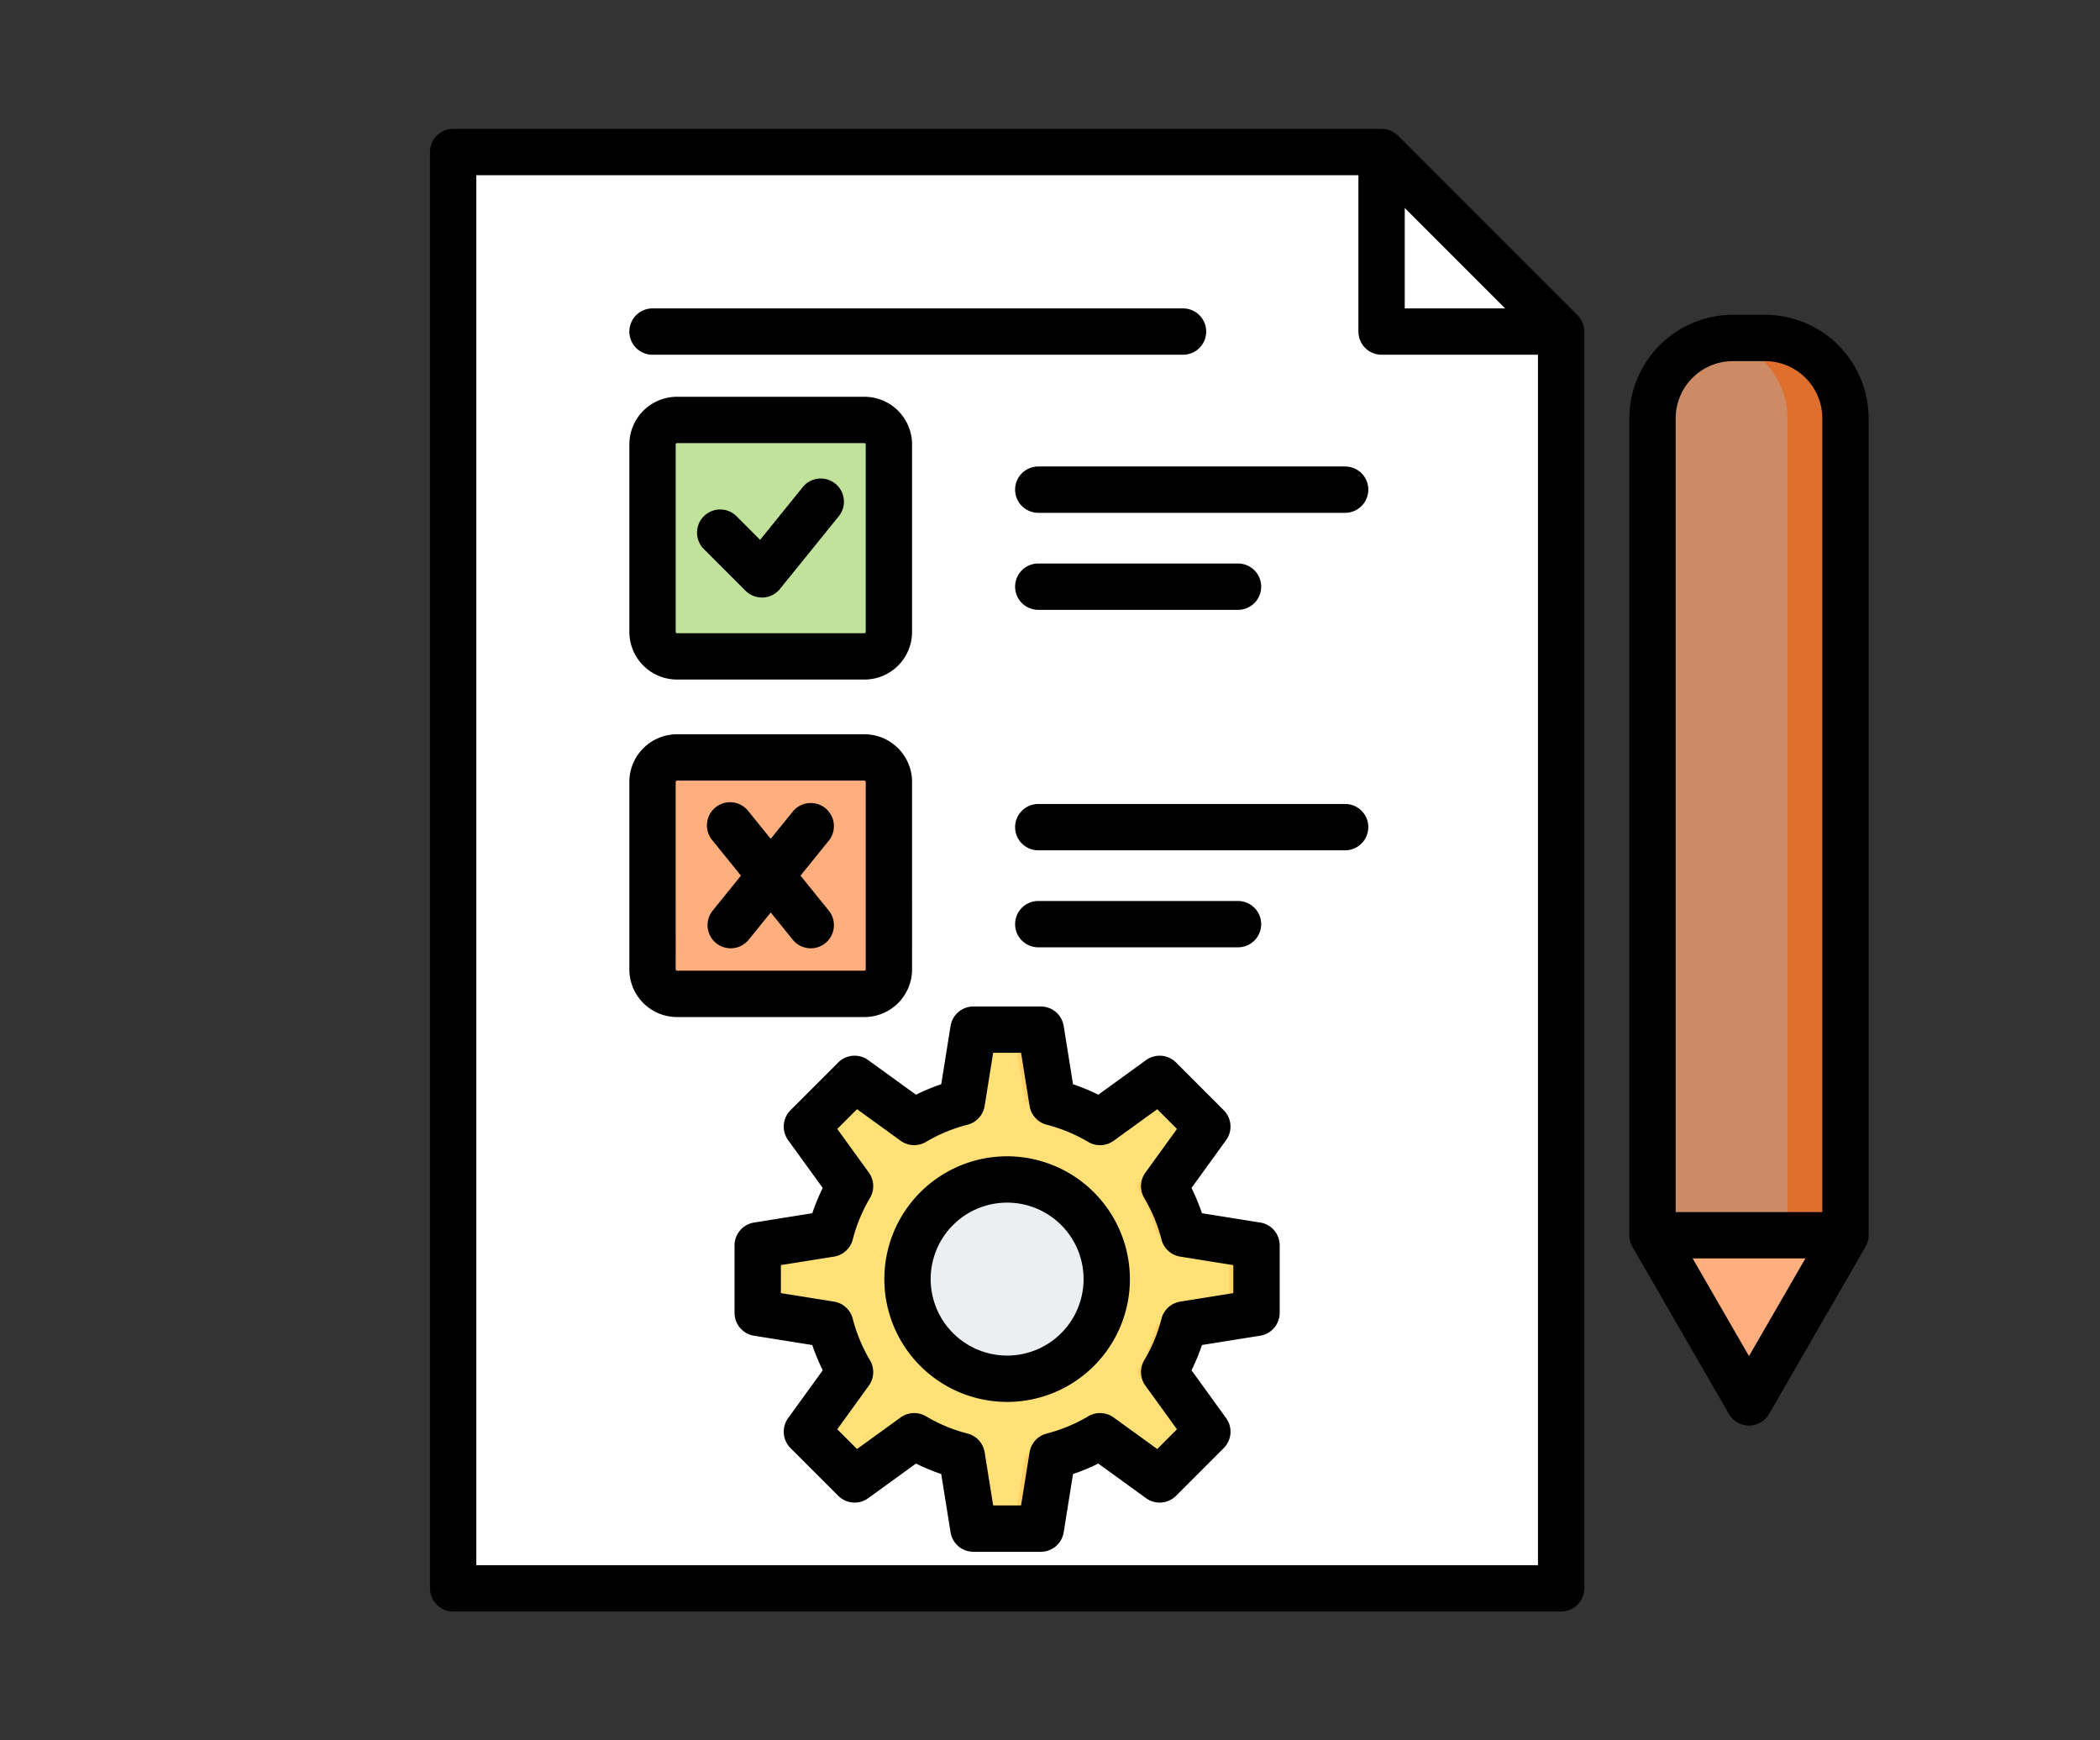 <svg xmlns="http://www.w3.org/2000/svg" xmlns:xlink="http://www.w3.org/1999/xlink" width="210" height="174" viewBox="0 0 210 174">
  <rect x="0" y="0" width="210" height="174" fill="#333333" stroke="none"/>
  <defs>
    <clipPath id="clip-path">
      <rect id="Rectangle_380693" data-name="Rectangle 380693" width="210" height="174" transform="translate(370 3083)" fill="#fff" stroke="#707070" stroke-width="1"/>
    </clipPath>
  </defs>
  <g id="Mask_Group_445" data-name="Mask Group 445" transform="translate(-370 -3083)" clip-path="url(#clip-path)">
    <g id="Group_1077583" data-name="Group 1077583" transform="translate(405.45 3095.884)">
      <g id="Group_1077582" data-name="Group 1077582" transform="translate(9.865 2.316)">
        <g id="Group_1077579" data-name="Group 1077579" transform="translate(0)">
          <g id="Group_1077576" data-name="Group 1077576" transform="translate(119.937 18.59)">
            <path id="Path_829977" data-name="Path 829977" d="M429.814,161.922V80.248a8.054,8.054,0,0,1,8.039-8.039h3.216a8.054,8.054,0,0,1,8.039,8.039v81.674l-9.166,5.847c-.448.286-.722.724-1.254.724s-.832-.4-1.254-.724Z" transform="translate(-429.814 -72.209)" fill="#cc8b64" fill-rule="evenodd"/>
            <path id="Path_829978" data-name="Path 829978" d="M453.133,72.313a8.033,8.033,0,0,1,1.287-.1h3.216a8.054,8.054,0,0,1,8.039,8.039v81.674l-6.44,7.768a1.635,1.635,0,0,1-1.254.724,1.414,1.414,0,0,1-1.254-.724l-1.642-2.843,4.8-4.925V80.248a8.059,8.059,0,0,0-6.751-7.935Z" transform="translate(-446.382 -72.209)" fill="#de6f2c" fill-rule="evenodd"/>
            <path id="Path_829979" data-name="Path 829979" d="M438.207,396.617l-8.393-14.537h19.293l-8.393,14.537a1.448,1.448,0,0,1-2.507,0Z" transform="translate(-429.814 -292.367)" fill="#ffae7e" fill-rule="evenodd"/>
          </g>
          <g id="Group_1077577" data-name="Group 1077577">
            <path id="Path_829980" data-name="Path 829980" d="M18.441,8h88.75a2.8,2.8,0,0,1,2.047.848L125.493,25.1a2.8,2.8,0,0,1,.848,2.047V148.705a2.9,2.9,0,0,1-2.9,2.9H18.441a2.9,2.9,0,0,1-2.9-2.9V10.9a2.9,2.9,0,0,1,2.9-2.9Z" transform="translate(-15.546 -8)" fill="#fff" fill-rule="evenodd"/>
            <path id="Path_829981" data-name="Path 829981" d="M18.441,8h5.791V151.6H18.441a2.9,2.9,0,0,1-2.9-2.9V10.9A2.9,2.9,0,0,1,18.441,8Z" transform="translate(-15.546 -8)" fill="#fff" fill-rule="evenodd"/>
            <path id="Path_829982" data-name="Path 829982" d="M336.233,8.867v14.8a2.9,2.9,0,0,0,2.9,2.9h14.8a2.907,2.907,0,0,0-.6-.848L337.081,9.464a2.9,2.9,0,0,0-.848-.6Z" transform="translate(-243.389 -8.616)" fill="#fff" fill-rule="evenodd"/>
          </g>
          <g id="Group_1077578" data-name="Group 1077578" transform="translate(30.459 87.744)">
            <path id="Path_829983" data-name="Path 829983" d="M150.225,318.333a18.139,18.139,0,0,1,4.76,1.974l5.958-4.314,4.767,4.767-4.314,5.958a18.141,18.141,0,0,1,1.974,4.759l7.261,1.162v6.742l-7.261,1.162a18.139,18.139,0,0,1-1.974,4.76l4.314,5.958-4.767,4.767-5.958-4.314a18.139,18.139,0,0,1-4.76,1.974l-1.162,7.261h-6.742l-1.162-7.261a18.138,18.138,0,0,1-4.76-1.974l-5.958,4.314-4.767-4.767,4.314-5.958a18.14,18.14,0,0,1-1.973-4.759l-7.261-1.162v-6.742l7.261-1.162a18.138,18.138,0,0,1,1.973-4.76l-4.314-5.958,4.767-4.767,5.958,4.313a18.139,18.139,0,0,1,4.76-1.973l1.162-7.261h6.742Z" transform="translate(-120.753 -311.073)" fill="#ffe177" fill-rule="evenodd"/>
            <path id="Path_829984" data-name="Path 829984" d="M180.343,317.133l1.575-1.14,4.767,4.767-4.314,5.958a18.142,18.142,0,0,1,1.974,4.759l7.261,1.162v6.742l-7.261,1.162a18.14,18.14,0,0,1-1.974,4.76l4.314,5.958-4.767,4.767-1.575-1.14,3.627-3.627-4.314-5.958a18.119,18.119,0,0,0,1.974-4.76l7.261-1.162V332.64l-7.261-1.162a18.147,18.147,0,0,0-1.973-4.759l4.314-5.958Zm-9.143,1.2a18.126,18.126,0,0,1,4.611,1.887.994.994,0,0,0,.148.087l-1.146.83a32.581,32.581,0,0,0-6.328-2.8l-1.162-7.261h2.715Zm4.613,33.469a18.143,18.143,0,0,1-4.613,1.888l-1.162,7.261h-2.715l1.162-7.261a32.6,32.6,0,0,0,6.328-2.8l1.146.83A1,1,0,0,0,175.813,351.8Zm-25.537-34.668,1.14-1.14,5.958,4.313q-.806.377-1.569.83Zm7.1,34.582-5.958,4.314-1.14-1.14,5.529-4Q156.567,351.337,157.374,351.715Z" transform="translate(-141.729 -311.072)" fill="#ffd064" fill-rule="evenodd"/>
            <circle id="Ellipse_5942" data-name="Ellipse 5942" cx="10.748" cy="10.748" r="10.748" transform="translate(9.721 24.933) rotate(-45)" fill="#eceff1"/>
            <path id="Path_829985" data-name="Path 829985" d="M180.514,360.087a10.833,10.833,0,0,1,1.358.085,10.75,10.75,0,0,0,0,21.327,10.749,10.749,0,1,1-1.358-21.412Z" transform="translate(-155.576 -345.896)" fill="#d1d1d6" fill-rule="evenodd"/>
          </g>
        </g>
        <g id="Group_1077580" data-name="Group 1077580" transform="translate(19.936 26.786)">
          <path id="Path_829986" data-name="Path 829986" d="M86.853,100.519H105.6a2.454,2.454,0,0,1,2.447,2.447v18.745a2.454,2.454,0,0,1-2.447,2.447H86.853a2.454,2.454,0,0,1-2.447-2.447V102.966A2.454,2.454,0,0,1,86.853,100.519Z" transform="translate(-84.406 -100.519)" fill="#c1e29a" fill-rule="evenodd"/>
        </g>
        <g id="Group_1077581" data-name="Group 1077581" transform="translate(19.936 60.528)">
          <path id="Path_829987" data-name="Path 829987" d="M86.853,217.065H105.6a2.454,2.454,0,0,1,2.447,2.447v18.745A2.454,2.454,0,0,1,105.6,240.7H86.853a2.454,2.454,0,0,1-2.447-2.447V219.512A2.454,2.454,0,0,1,86.853,217.065Z" transform="translate(-84.406 -217.065)" fill="#ffae7e" fill-rule="evenodd"/>
        </g>
      </g>
      <path id="Path_829988" data-name="Path 829988" d="M87.885,116.4l-5.31.851a2.317,2.317,0,0,0-1.879,1.713,15.625,15.625,0,0,1-1.722,4.152,2.318,2.318,0,0,0,.119,2.54l3.152,4.358-1.971,1.975-4.361-3.156a2.318,2.318,0,0,0-2.539-.116,15.829,15.829,0,0,1-4.152,1.722,2.315,2.315,0,0,0-1.714,1.878l-.851,5.311H63.866l-.851-5.31a2.313,2.313,0,0,0-1.714-1.878,15.836,15.836,0,0,1-4.149-1.722,2.317,2.317,0,0,0-2.542.115l-4.358,3.156-1.975-1.975,3.156-4.358a2.323,2.323,0,0,0,.116-2.54,15.862,15.862,0,0,1-1.723-4.152,2.315,2.315,0,0,0-1.879-1.713l-5.308-.851V113.6l5.312-.849a2.317,2.317,0,0,0,1.875-1.714,15.9,15.9,0,0,1,1.723-4.152,2.323,2.323,0,0,0-.116-2.54l-3.156-4.358,1.975-1.975,4.358,3.156a2.315,2.315,0,0,0,2.539.116A15.849,15.849,0,0,1,61.3,99.565a2.316,2.316,0,0,0,1.714-1.878l.851-5.311h2.792l.851,5.311a2.317,2.317,0,0,0,1.714,1.878,15.869,15.869,0,0,1,4.152,1.722,2.315,2.315,0,0,0,2.539-.116l4.361-3.156,1.971,1.975-3.152,4.358a2.318,2.318,0,0,0-.119,2.54,15.8,15.8,0,0,1,1.722,4.153,2.319,2.319,0,0,0,1.879,1.712l5.31.849Zm2.684-7.054-5.824-.933a20.476,20.476,0,0,0-1.046-2.525l3.458-4.777a2.314,2.314,0,0,0-.238-3l-4.766-4.768a2.317,2.317,0,0,0-3-.238L74.38,96.563a20.583,20.583,0,0,0-2.528-1.046l-.933-5.823a2.315,2.315,0,0,0-2.283-1.95H61.892a2.316,2.316,0,0,0-2.286,1.95l-.933,5.823a20.608,20.608,0,0,0-2.525,1.046l-4.777-3.458a2.316,2.316,0,0,0-3,.238l-4.767,4.768a2.313,2.313,0,0,0-.238,3l3.457,4.777a20.881,20.881,0,0,0-1.045,2.525l-5.822.933a2.313,2.313,0,0,0-1.952,2.286v6.743a2.316,2.316,0,0,0,1.952,2.287l5.822.931a20.784,20.784,0,0,0,1.045,2.525l-3.457,4.777a2.313,2.313,0,0,0,.238,3l4.767,4.768a2.316,2.316,0,0,0,3,.239l4.777-3.459a20.345,20.345,0,0,0,2.525,1.047l.933,5.822a2.314,2.314,0,0,0,2.286,1.95h6.744a2.314,2.314,0,0,0,2.283-1.95l.933-5.823a20.386,20.386,0,0,0,2.528-1.047l4.776,3.461a2.316,2.316,0,0,0,3-.239l4.766-4.768a2.314,2.314,0,0,0,.238-3L83.7,124.114a19.946,19.946,0,0,0,1.046-2.525l5.824-.931a2.316,2.316,0,0,0,1.949-2.287v-6.743a2.313,2.313,0,0,0-1.949-2.286Zm-25.306,13.3A7.646,7.646,0,1,0,57.616,115,7.654,7.654,0,0,0,65.262,122.645Zm0-19.924A12.278,12.278,0,1,0,77.54,115,12.294,12.294,0,0,0,65.262,102.721Zm72.574-79.5h3.223a5.729,5.729,0,0,1,5.722,5.722V108.3H132.118V28.944a5.725,5.725,0,0,1,5.718-5.722Zm-4.022,89.712h11.274l-5.64,9.76Zm7.245-94.345h-3.223a10.367,10.367,0,0,0-10.351,10.356v81.673a2.3,2.3,0,0,0,.311,1.158l9.643,16.709a2.319,2.319,0,0,0,4.015,0l9.642-16.709a2.3,2.3,0,0,0,.314-1.158V28.944a10.365,10.365,0,0,0-10.352-10.356ZM27.486,20.267A2.315,2.315,0,0,1,29.8,17.951H82.854a2.316,2.316,0,0,1,0,4.632H29.8a2.316,2.316,0,0,1-2.316-2.316ZM68.377,81.829a2.316,2.316,0,0,1,0-4.632H88.353a2.316,2.316,0,1,1,0,4.632Zm33-12.015a2.316,2.316,0,0,1-2.316,2.316H68.377a2.316,2.316,0,0,1,0-4.632H99.066A2.315,2.315,0,0,1,101.382,69.814ZM66.061,45.771a2.315,2.315,0,0,1,2.316-2.316H88.353a2.316,2.316,0,1,1,0,4.632H68.377a2.315,2.315,0,0,1-2.316-2.316Zm35.32-9.7a2.316,2.316,0,0,1-2.316,2.316H68.377a2.316,2.316,0,0,1,0-4.632H99.066A2.315,2.315,0,0,1,101.382,36.072ZM47.457,71.133,44.6,74.663l2.857,3.53a2.316,2.316,0,0,1-3.6,2.913l-2.234-2.76-2.233,2.76a2.316,2.316,0,0,1-3.6-2.913l2.854-3.53-2.854-3.53a2.316,2.316,0,1,1,3.6-2.913l2.233,2.76,2.234-2.76a2.316,2.316,0,0,1,3.6,2.913Zm-15.338,12.9a.138.138,0,0,0,.13.131H50.992a.139.139,0,0,0,.132-.131V65.291a.139.139,0,0,0-.132-.131H32.248a.139.139,0,0,0-.13.131Zm23.638,0A4.768,4.768,0,0,1,50.992,88.8H32.248a4.767,4.767,0,0,1-4.762-4.762V65.291a4.768,4.768,0,0,1,4.762-4.763H50.992a4.769,4.769,0,0,1,4.765,4.763ZM35,42.074A2.317,2.317,0,1,1,38.274,38.8l2.286,2.289,4.247-5.248a2.316,2.316,0,1,1,3.6,2.914L42.544,46a2.311,2.311,0,0,1-1.68.856c-.041,0-.08,0-.122,0a2.326,2.326,0,0,1-1.639-.679ZM32.119,31.549V50.294a.138.138,0,0,0,.13.131H50.992a.139.139,0,0,0,.132-.131V31.549a.139.139,0,0,0-.132-.131H32.248a.138.138,0,0,0-.13.131Zm.13,23.508H50.992a4.768,4.768,0,0,0,4.765-4.762V31.549a4.769,4.769,0,0,0-4.765-4.763H32.248a4.768,4.768,0,0,0-4.762,4.763V50.294a4.767,4.767,0,0,0,4.762,4.762ZM12.182,143.6H118.345V22.583H102.708a2.317,2.317,0,0,1-2.316-2.316V4.631H12.182ZM105.024,7.907,115.067,17.95H105.024Zm-.677-7.23A2.318,2.318,0,0,0,102.708,0H9.866A2.315,2.315,0,0,0,7.55,2.316v143.6a2.315,2.315,0,0,0,2.316,2.316h110.8a2.317,2.317,0,0,0,2.316-2.316V20.267a2.317,2.317,0,0,0-.68-1.638Z" transform="translate(0 0)" fill-rule="evenodd"/>
    </g>
  </g>
</svg>
